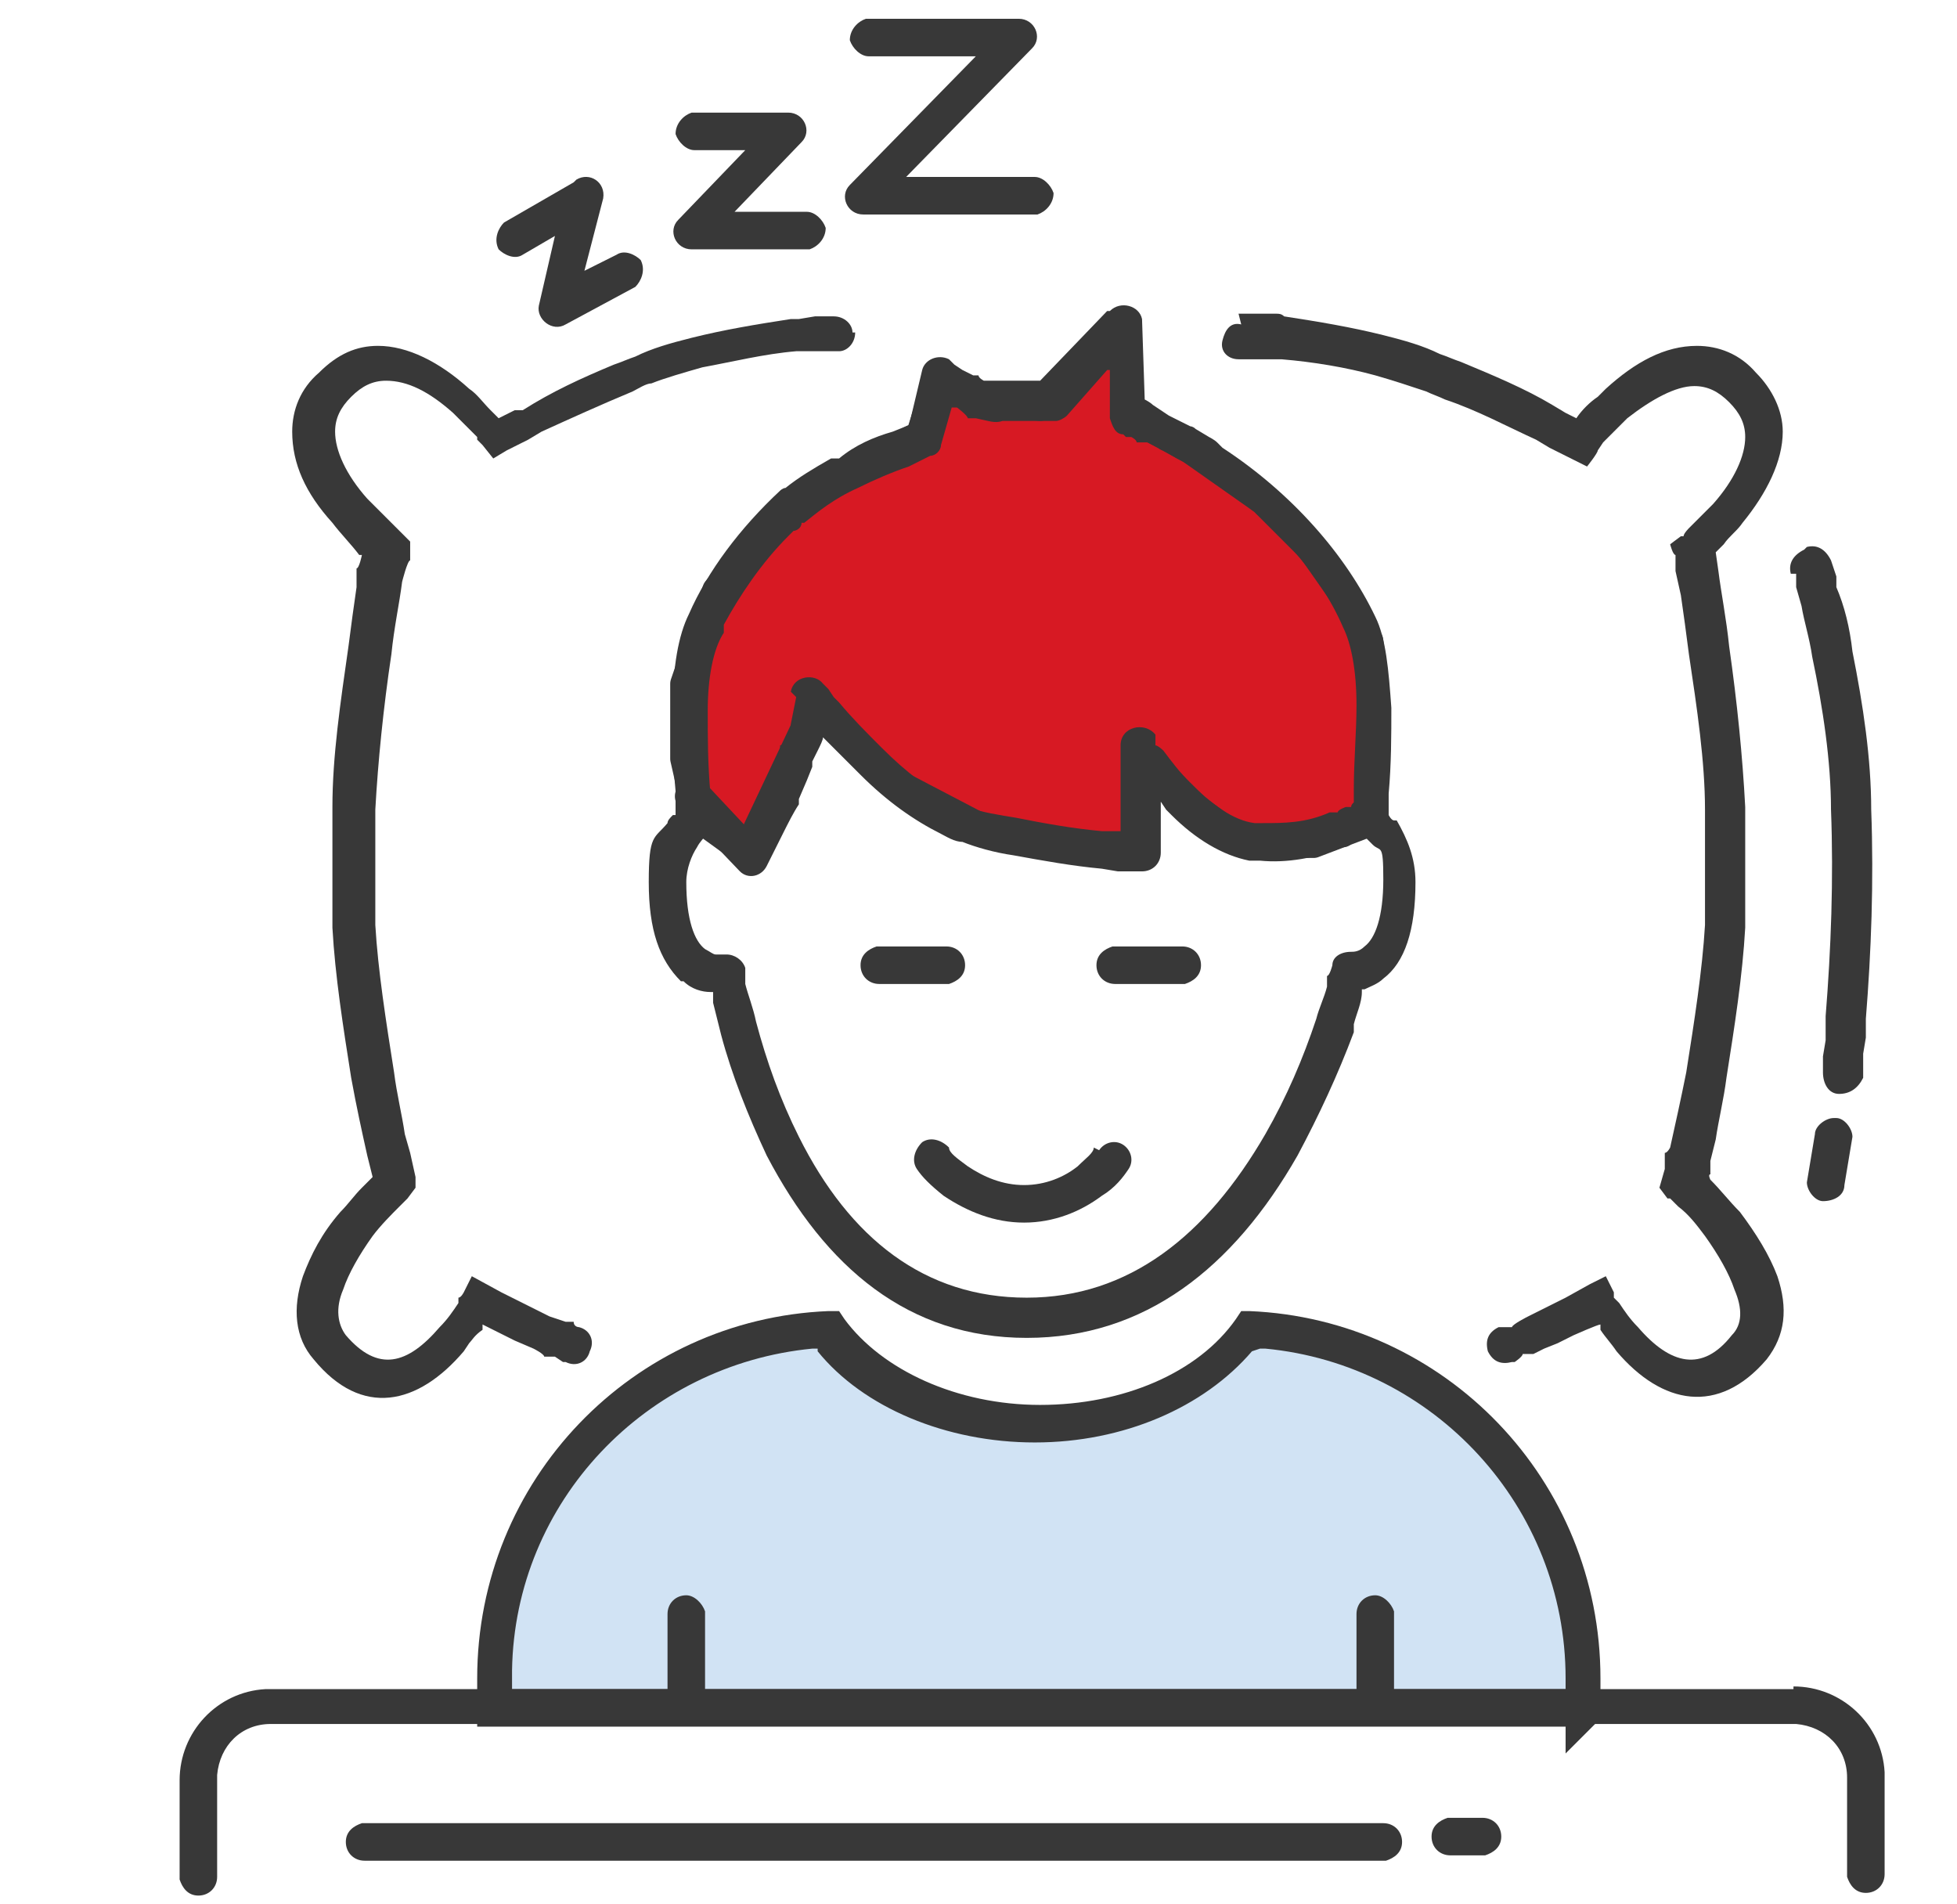 <?xml version="1.0" encoding="UTF-8"?>
<svg id="Layer_1" xmlns="http://www.w3.org/2000/svg" version="1.1" viewBox="0 0 73 71">
  <!-- Generator: Adobe Illustrator 29.0.1, SVG Export Plug-In . SVG Version: 2.1.0 Build 192)  -->
  <defs>
    <style>
      .st0 {
        fill: #383838;
      }

      .st1 {
        fill: #d71923;
        stroke: #383838;
        stroke-linecap: round;
        stroke-linejoin: round;
      }

      .st1, .st2 {
        fill-rule: evenodd;
      }

      .st2 {
        fill: #d1e3f4;
      }
    </style>
  </defs>
  <g id="Page-1">
    <g id="_x5B_M00_x5D__x5B_02.07_x5D_---First-Entry---Web-Copy-2">
      <g id="JoinOurNewsletter_x2F_Desktop-Copy">
        <g id="WhatsIncluded_x2F_Desktop">
          <g id="Group-3">
            <g id="Group">
              <polygon id="Fill-1" class="st1" points="27.8 31.8 30.4 26.3 32.9 28.9 37.3 31.2 41.6 31.7 42.4 31.7 42.7 28.2 44.6 30.1 46.5 31.5 49 31.5 51.1 30.7 51.3 25.6 51.1 23.9 50.3 22.5 48.9 20.5 47.1 18.7 44.4 16.8 42.2 15.6 41.9 12.6 40.1 14 38.8 15.2 36.3 14.9 34.9 14.3 34.3 16.2 31.8 17.5 28.8 19.4 26.7 22 25.5 25.5 25.5 28.3 26 30.5 27.8 31.8"/>
              <g id="Group-40">
                <path id="Fill-2" class="st2" d="M59.1,63.7v-1.1c0-7-5.5-12.7-12.5-13-1.5,2.1-4.4,3.5-7.8,3.5s-6.3-1.4-7.8-3.5c-6.9.3-12.5,6-12.5,13v1.1s40.9-.3,40.6,0"/>
                <path id="Stroke-4" class="st0" d="M46.7,48.9h-.4s-.2.3-.2.3c-1.4,2-4.2,3.2-7.3,3.2s-5.9-1.3-7.3-3.2l-.2-.3h-.4c-7.3.3-13.1,6.3-13.1,13.7v1.8h10.3c0,0,9.6,0,9.6,0h9.5s5.7,0,5.7,0h3.9s1.3,0,1.3,0h.3v1l1.2-1.2h0c.1-.2.1-.3.1-.5h0s0,0,0,0v-1.1c0-7.4-5.8-13.4-13.1-13.7ZM47,50.3h.2c6.3.6,11.2,5.9,11.2,12.3v.4h-1.6s-3.1,0-3.1,0h-3.8s-9,0-9,0h-12.9s-8.9,0-8.9,0v-.7c.1-6.3,5-11.4,11.2-12h.2s0,.1,0,.1c1.7,2.1,4.8,3.4,8.1,3.4s6.3-1.3,8.1-3.4h0Z"/>
                <path id="Stroke-6" class="st0" d="M25.6,59.5c.3,0,.6.3.7.6h0v3.4c0,.4-.3.7-.7.7s-.6-.3-.7-.6h0v-3.4c0-.4.3-.7.7-.7Z"/>
                <path id="Stroke-8" class="st0" d="M51.3,59.5c.3,0,.6.3.7.6h0v3.4c0,.4-.3.7-.7.7s-.6-.3-.7-.6h0v-3.4c0-.4.3-.7.7-.7Z"/>
                <path id="Stroke-10" class="st0" d="M29.5,25.8c.1-.6.9-.7,1.2-.3l.2.2.2.3.2.2c.5.6,1,1.1,1.6,1.7.9.9,1.8,1.6,2.6,1.9.2.1.4.2.6.3.5.2,1.2.3,1.8.4,1,.2,2.1.4,3.2.5h.5c0,0,.2,0,.2,0v-3.2c0-.7.9-.9,1.3-.4h0c0,0,0,.2,0,.2v.2c.1,0,.3.2.3.2.3.4.6.8,1,1.2.8.8,1.6,1.4,2.4,1.5.1,0,.2,0,.3,0,.8,0,1.6,0,2.5-.4h.3c0-.1.3-.2.3-.2h.2c0-.1.1-.2.2-.2.3-.2.7,0,.9.3s0,.7-.3.9h-.2c0,.1,0,.1-.1.2h-.3c-.2.2-.3.3-.5.3-1,.4-2.1.6-3.1.5-.2,0-.3,0-.4,0-1-.2-2-.8-2.9-1.7l-.2-.2-.2-.3v1.9c0,.4-.3.7-.7.7h0s-.4,0-.4,0h-.5c0,0-.6-.1-.6-.1-1.1-.1-2.2-.3-3.3-.5-.7-.1-1.4-.3-1.9-.5-.3,0-.6-.2-.8-.3-1-.5-2-1.2-3-2.2-.5-.5-.9-.9-1.4-1.4h0c0,0,0,0,0,0,0,.1-.1.3-.2.5l-.2.4c0,0,0,.1,0,.2l-.2.5-.3.7v.2c-.2.3-.4.7-.6,1.1l-.6,1.2c-.2.4-.7.5-1,.2h0c0,0-2.2-2.3-2.2-2.3-.3-.3-.3-.7,0-1,.2-.2.6-.3.9,0h0c0,0,1.5,1.6,1.5,1.6l.3-.6.5-1.1.3-.6.2-.4v-.3c.1,0,.3-.3.3-.3v-.2c.1,0,.1,0,.1-.1v-.2c0,0,0,0,0,0l.2-1Z"/>
                <path id="Stroke-12" class="st0" d="M31.9,12.4c0,.4-.3.7-.6.7h-.4s-.6,0-.6,0c-.2,0-.4,0-.6,0-1.2.1-2.4.4-3.5.6-.7.2-1.4.4-1.9.6-.2,0-.5.2-.7.3-1.2.5-2.3,1-3.4,1.5l-.5.3-.8.4-.5.3-.4-.5-.2-.2s0,0,0-.1c-.3-.3-.6-.6-.9-.9-.9-.8-1.7-1.2-2.5-1.2-.5,0-.9.2-1.3.6-.4.4-.6.8-.6,1.3,0,.7.4,1.6,1.2,2.5.3.3.6.6.9.9l.2.2.2.2.3.3v.7c-.1,0-.3.8-.3.8-.1.8-.3,1.7-.4,2.7-.3,2-.5,4-.6,5.8,0,.7,0,1.3,0,1.9s0,1.6,0,2.4c.1,1.7.4,3.6.7,5.5.1.8.3,1.6.4,2.3l.2.7.2.9v.4c0,0-.3.4-.3.4l-.3.3c-.3.3-.7.7-1,1.1-.5.7-.9,1.4-1.1,2-.3.7-.2,1.3.1,1.7,1.2,1.4,2.3,1.1,3.5-.3.3-.3.5-.6.7-.9v-.2c.1,0,.2-.2.2-.2l.3-.6,1.1.6.8.4.6.3.4.2.6.2h.3c0,.2.2.2.2.2.4.1.6.5.4.9-.1.4-.5.6-.9.4h-.1s-.3-.2-.3-.2h-.4c0-.1-.4-.3-.4-.3l-.7-.3-.4-.2-.8-.4v.2c-.3.2-.4.4-.5.5l-.2.3c-1.7,2-3.8,2.5-5.6.3-.7-.8-.8-1.9-.4-3.1.3-.8.7-1.6,1.4-2.4.3-.3.5-.6.8-.9l.4-.4h0c0,0-.2-.8-.2-.8-.2-.9-.4-1.8-.6-2.9-.3-1.9-.6-3.8-.7-5.6,0-.9,0-1.7,0-2.5s0-1.3,0-2c0-1.9.3-3.9.6-6,.1-.8.2-1.5.3-2.2v-.7c.1,0,.2-.5.2-.5h-.1c-.3-.4-.7-.8-1-1.2-1-1.1-1.5-2.2-1.5-3.4,0-.8.3-1.6,1-2.2.7-.7,1.4-1,2.2-1,1.1,0,2.3.6,3.4,1.6.3.2.5.5.8.8l.3.3.6-.3h.3c1.1-.7,2.2-1.2,3.4-1.7.3-.1.5-.2.8-.3.6-.3,1.3-.5,2.1-.7,1.2-.3,2.4-.5,3.7-.7h.3s.6-.1.6-.1h.5s.2,0,.2,0c.4,0,.7.3.7.6Z"/>
                <path id="Stroke-14" class="st0" d="M46.2,11.7h.5s.3,0,.3,0h.6c.1,0,.2,0,.3.1,1.3.2,2.5.4,3.7.7.8.2,1.5.4,2.1.7.3.1.5.2.8.3,1.2.5,2.4,1,3.4,1.6l.5.3.4.2h0c.2-.3.5-.6.8-.8l.3-.3c1.1-1,2.2-1.6,3.4-1.6.8,0,1.6.3,2.2,1,.6.6,1,1.4,1,2.2,0,1.1-.6,2.3-1.5,3.4-.2.3-.5.5-.7.8l-.3.3h0c0,0,.1.7.1.7.1.8.3,1.8.4,2.8.3,2.1.5,4.1.6,6,0,.7,0,1.3,0,2s0,1.6,0,2.5c-.1,1.8-.4,3.7-.7,5.6-.1.8-.3,1.6-.4,2.3l-.2.8v.5c-.1,0,0,.2,0,.2.4.4.7.8,1.1,1.2.6.8,1.1,1.6,1.4,2.4.4,1.2.3,2.2-.4,3.1-1.8,2.1-3.9,1.7-5.6-.3-.2-.3-.4-.5-.6-.8v-.2c-.1,0-1,.4-1,.4l-.6.3-.5.2-.4.2h-.4c0,.1-.3.3-.3.3,0,0,0,0-.1,0-.4.1-.7,0-.9-.4-.1-.4,0-.7.4-.9,0,0,.1,0,.2,0h.3c0-.1.6-.4.6-.4l.6-.3.8-.4.9-.5.6-.3.3.6v.2c0,0,.2.2.2.2.2.3.4.6.7.9,1.2,1.4,2.4,1.7,3.5.3.4-.4.4-1,.1-1.7-.2-.6-.6-1.3-1.1-2-.3-.4-.6-.8-1-1.1l-.3-.3h-.1c0,0-.3-.4-.3-.4l.2-.7v-.6c.1,0,.2-.2.2-.2.2-.9.4-1.8.6-2.8.3-1.9.6-3.8.7-5.5,0-.8,0-1.6,0-2.4s0-1.3,0-1.9c0-1.8-.3-3.8-.6-5.8-.1-.8-.2-1.5-.3-2.2l-.2-.9v-.6c-.1,0-.2-.4-.2-.4l.4-.3h.1c0-.1.2-.3.2-.3.3-.3.6-.6.9-.9.8-.9,1.2-1.8,1.2-2.5,0-.5-.2-.9-.6-1.3-.4-.4-.8-.6-1.3-.6-.7,0-1.6.5-2.5,1.2-.3.3-.6.6-.9.9l-.2.3h0c0,.1-.4.6-.4.6l-.8-.4-.6-.3-.5-.3c-1.1-.5-2.2-1.1-3.4-1.5-.2-.1-.5-.2-.7-.3-.6-.2-1.2-.4-1.9-.6-1.1-.3-2.3-.5-3.5-.6-.2,0-.4,0-.6,0h-.8c0,0-.2,0-.2,0-.4,0-.7-.3-.6-.7s.3-.7.7-.6Z"/>
                <path id="Stroke-16" class="st0" d="M67.4,20.4c.4-.1.7.1.9.5l.2.6v.4c.3.7.5,1.5.6,2.4.4,2,.7,4,.7,5.9.1,2.7,0,5.3-.2,7.8v.7c0,0-.1.6-.1.6v.9c-.2.4-.5.6-.9.6-.4,0-.6-.4-.6-.8v-.6c0,0,.1-.6.1-.6v-.6c0-.1,0-.2,0-.3.2-2.5.3-5.1.2-7.7,0-1.8-.3-3.8-.7-5.7-.1-.7-.3-1.3-.4-1.9l-.2-.7v-.5c-.1,0-.2,0-.2,0-.1-.4.1-.7.5-.9Z"/>
                <path id="Stroke-18" class="st0" d="M68.5,41.7c.3,0,.6.4.6.7h0c0,0-.3,1.8-.3,1.8,0,.4-.4.6-.8.6-.3,0-.6-.4-.6-.7h0c0,0,.3-1.8.3-1.8,0-.3.4-.6.7-.6h0Z"/>
                <path id="Stroke-20" class="st0" d="M21.5,6.7c.5-.3,1.1.1,1,.7h0c0,0-.7,2.7-.7,2.7l1.2-.6c.3-.2.7,0,.9.2h0c.2.4,0,.8-.2,1h0s-2.6,1.4-2.6,1.4c-.5.3-1.1-.2-1-.7h0c0,0,.6-2.6.6-2.6l-1.2.7c-.3.2-.7,0-.9-.2h0c-.2-.4,0-.8.2-1h0c0,0,2.6-1.5,2.6-1.5Z"/>
                <path id="Stroke-22" class="st0" d="M29.4,4.2c.6,0,.9.7.5,1.1h0c0,0-2.5,2.6-2.5,2.6h2.7c.3,0,.6.3.7.6h0c0,.4-.3.7-.6.8h0s-4.4,0-4.4,0c-.6,0-.9-.7-.5-1.1h0c0,0,2.5-2.6,2.5-2.6h-1.9c-.3,0-.6-.3-.7-.6h0c0-.4.3-.7.6-.8h0s3.6,0,3.6,0Z"/>
                <path id="Stroke-24" class="st0" d="M38,.7c.6,0,.9.7.5,1.1h0c0,0-4.7,4.8-4.7,4.8h4.8c.3,0,.6.3.7.6h0c0,.4-.3.7-.6.8h0s-6.5,0-6.5,0c-.6,0-.9-.7-.5-1.1h0c0,0,4.7-4.8,4.7-4.8h-4c-.3,0-.6-.3-.7-.6h0c0-.4.3-.7.6-.8h0s5.7,0,5.7,0Z"/>
                <path id="Stroke-26" class="st0" d="M66.9,62.9c1.8,0,3.3,1.4,3.4,3.2v.2s0,3.6,0,3.6c0,.4-.3.7-.7.7s-.6-.3-.7-.6h0v-3.7c0-1.1-.8-1.9-1.9-2h-.1s-56.8,0-56.8,0c-1.1,0-1.9.8-2,1.9h0v3.8c0,.4-.3.7-.7.7s-.6-.3-.7-.6h0v-3.7c0-1.8,1.4-3.3,3.2-3.4h.2s56.8,0,56.8,0Z"/>
                <path id="Stroke-28" class="st0" d="M51.6,68c.4,0,.7.3.7.7s-.3.6-.6.7h0s-38.1,0-38.1,0c-.4,0-.7-.3-.7-.7s.3-.6.6-.7h0s38.1,0,38.1,0Z"/>
                <path id="Stroke-30" class="st0" d="M55.3,67.8c.4,0,.7.3.7.7s-.3.6-.6.7h0s-1.3,0-1.3,0c-.4,0-.7-.3-.7-.7s.3-.6.6-.7h0s1.3,0,1.3,0Z"/>
                <path id="Stroke-32" class="st0" d="M41.4,11.6c.4-.4,1.1-.2,1.2.3h0c0,0,.1,3,.1,3h0c0,0,.2.1.3.2l.3.2.3.2.4.2.4.2c0,0,.1,0,.2.1l.5.3c0,0,.2.1.3.2l.2.2c2.6,1.7,4.6,4,5.7,6.3.4.8.5,2,.6,3.4,0,1,0,2.1-.1,3.2v.6c0,0,0,.2,0,.2h0c0,0,.1.2.2.2h.1c.4.7.7,1.4.7,2.3,0,1.8-.4,3-1.2,3.6-.2.2-.5.3-.7.4h-.1s0,.1,0,.1c0,.4-.2.8-.3,1.2v.3c-.6,1.6-1.3,3.1-2.1,4.6-2.4,4.2-5.7,6.8-10.1,6.8s-7.5-2.6-9.7-6.8c-.7-1.5-1.3-3-1.7-4.5-.1-.4-.2-.8-.3-1.2v-.4c0,0-.1,0-.1,0-.3,0-.7-.1-1-.4h-.1c-.8-.8-1.2-1.9-1.2-3.7s.2-1.6.7-2.2c0-.1.1-.2.2-.3h.1c0-.1,0-.6,0-.6v-.3c-.1-1.1-.2-2.2-.1-3.2,0-1.4.2-2.6.6-3.4.7-1.6,1.9-3.2,3.4-4.6,0,0,.1-.1.2-.1h0s0,0,0,0c.5-.4,1-.7,1.7-1.1h.3c.6-.5,1.3-.8,2-1l.5-.2h.1s.5-2.1.5-2.1c.1-.4.6-.6,1-.4h0s.2.2.2.2l.3.2.4.2h.2c0,.1.2.2.2.2h.2c0,.1,0,0,0,0,0,0,.1,0,.2,0h.2s.3,0,.3,0h.6s.6,0,.6,0l2.5-2.6ZM41.3,13.8l-1.5,1.7c-.1.1-.3.2-.4.2h0s-.6,0-.6,0h-.6s-.8,0-.8,0c-.3.1-.5,0-1-.1h-.3c0-.1-.4-.4-.4-.4h-.2c0,0-.4,1.4-.4,1.4,0,.2-.2.4-.4.4h0s-.4.2-.4.2l-.4.2c-.6.2-1.3.5-1.9.8-.9.4-1.5.9-2,1.3h-.1c0,.2-.2.3-.3.3h0s-.2.2-.2.2c-1,1-1.8,2.2-2.4,3.3v.3c-.4.6-.6,1.7-.6,2.9,0,1,0,2,.1,3.1v.5c0,0,.1.5.1.5,0,.2,0,.5-.3.6h0c0,0-.2.2-.3.4-.2.3-.4.8-.4,1.3,0,1.4.3,2.2.7,2.5.2.1.3.2.4.2h0s0,0,0,0c.2,0,.3,0,.4,0h0c.3,0,.6.2.7.5h0c0,0,0,.3,0,.3v.3c.1.4.3.9.4,1.4.4,1.5.9,2.9,1.6,4.3,1.9,3.8,4.7,6,8.5,6s6.7-2.3,8.9-6.1c.8-1.4,1.4-2.8,1.9-4.3.1-.4.3-.8.4-1.2v-.4c.1,0,.2-.4.2-.4,0,0,0,0,0,0,0-.3.3-.5.7-.5h0c.1,0,.3,0,.5-.2.4-.3.7-1.1.7-2.5s-.1-1-.4-1.3c-.1-.1-.2-.2-.3-.3h0c-.2-.2-.4-.4-.4-.7v-.3s0-.5,0-.5c0,0,0-.2,0-.3,0-1,.1-2.1.1-3.1,0-1.3-.2-2.3-.5-2.9-.9-2.1-2.8-4.2-5.2-5.7l-.3-.2-.5-.3c0,0-.2-.1-.2-.1l-.5-.3c0,0-.1,0-.2-.1l-.4-.2c0,0-.1,0-.2,0h-.2c0-.1-.2-.2-.2-.2h-.2c0,0-.1-.1-.1-.1h0c-.3,0-.4-.3-.5-.6h0c0,0,0-1.8,0-1.8Z"/>
                <path id="Stroke-34" class="st0" d="M35.3,35.3c.4,0,.7.3.7.7s-.3.6-.6.7h0s-2.6,0-2.6,0c-.4,0-.7-.3-.7-.7s.3-.6.6-.7h0s2.6,0,2.6,0Z"/>
                <path id="Stroke-36" class="st0" d="M44.1,35.3c.4,0,.7.3.7.7s-.3.6-.6.7h0s-2.6,0-2.6,0c-.4,0-.7-.3-.7-.7s.3-.6.6-.7h0s2.6,0,2.6,0Z"/>
                <path id="Stroke-38" class="st0" d="M41,42.9c.2-.3.6-.4.9-.2.3.2.4.6.2.9-.2.3-.5.7-1,1-.8.6-1.8,1-2.9,1s-2.1-.4-3-1c-.5-.4-.8-.7-1-1-.2-.3-.1-.7.2-1,.3-.2.7-.1,1,.2,0,.2.3.4.7.7.6.4,1.3.7,2.1.7s1.5-.3,2-.7c.3-.3.6-.5.6-.7Z"/>
              </g>
            </g>
          </g>
        </g>
      </g>
    </g>
  </g>
</svg>